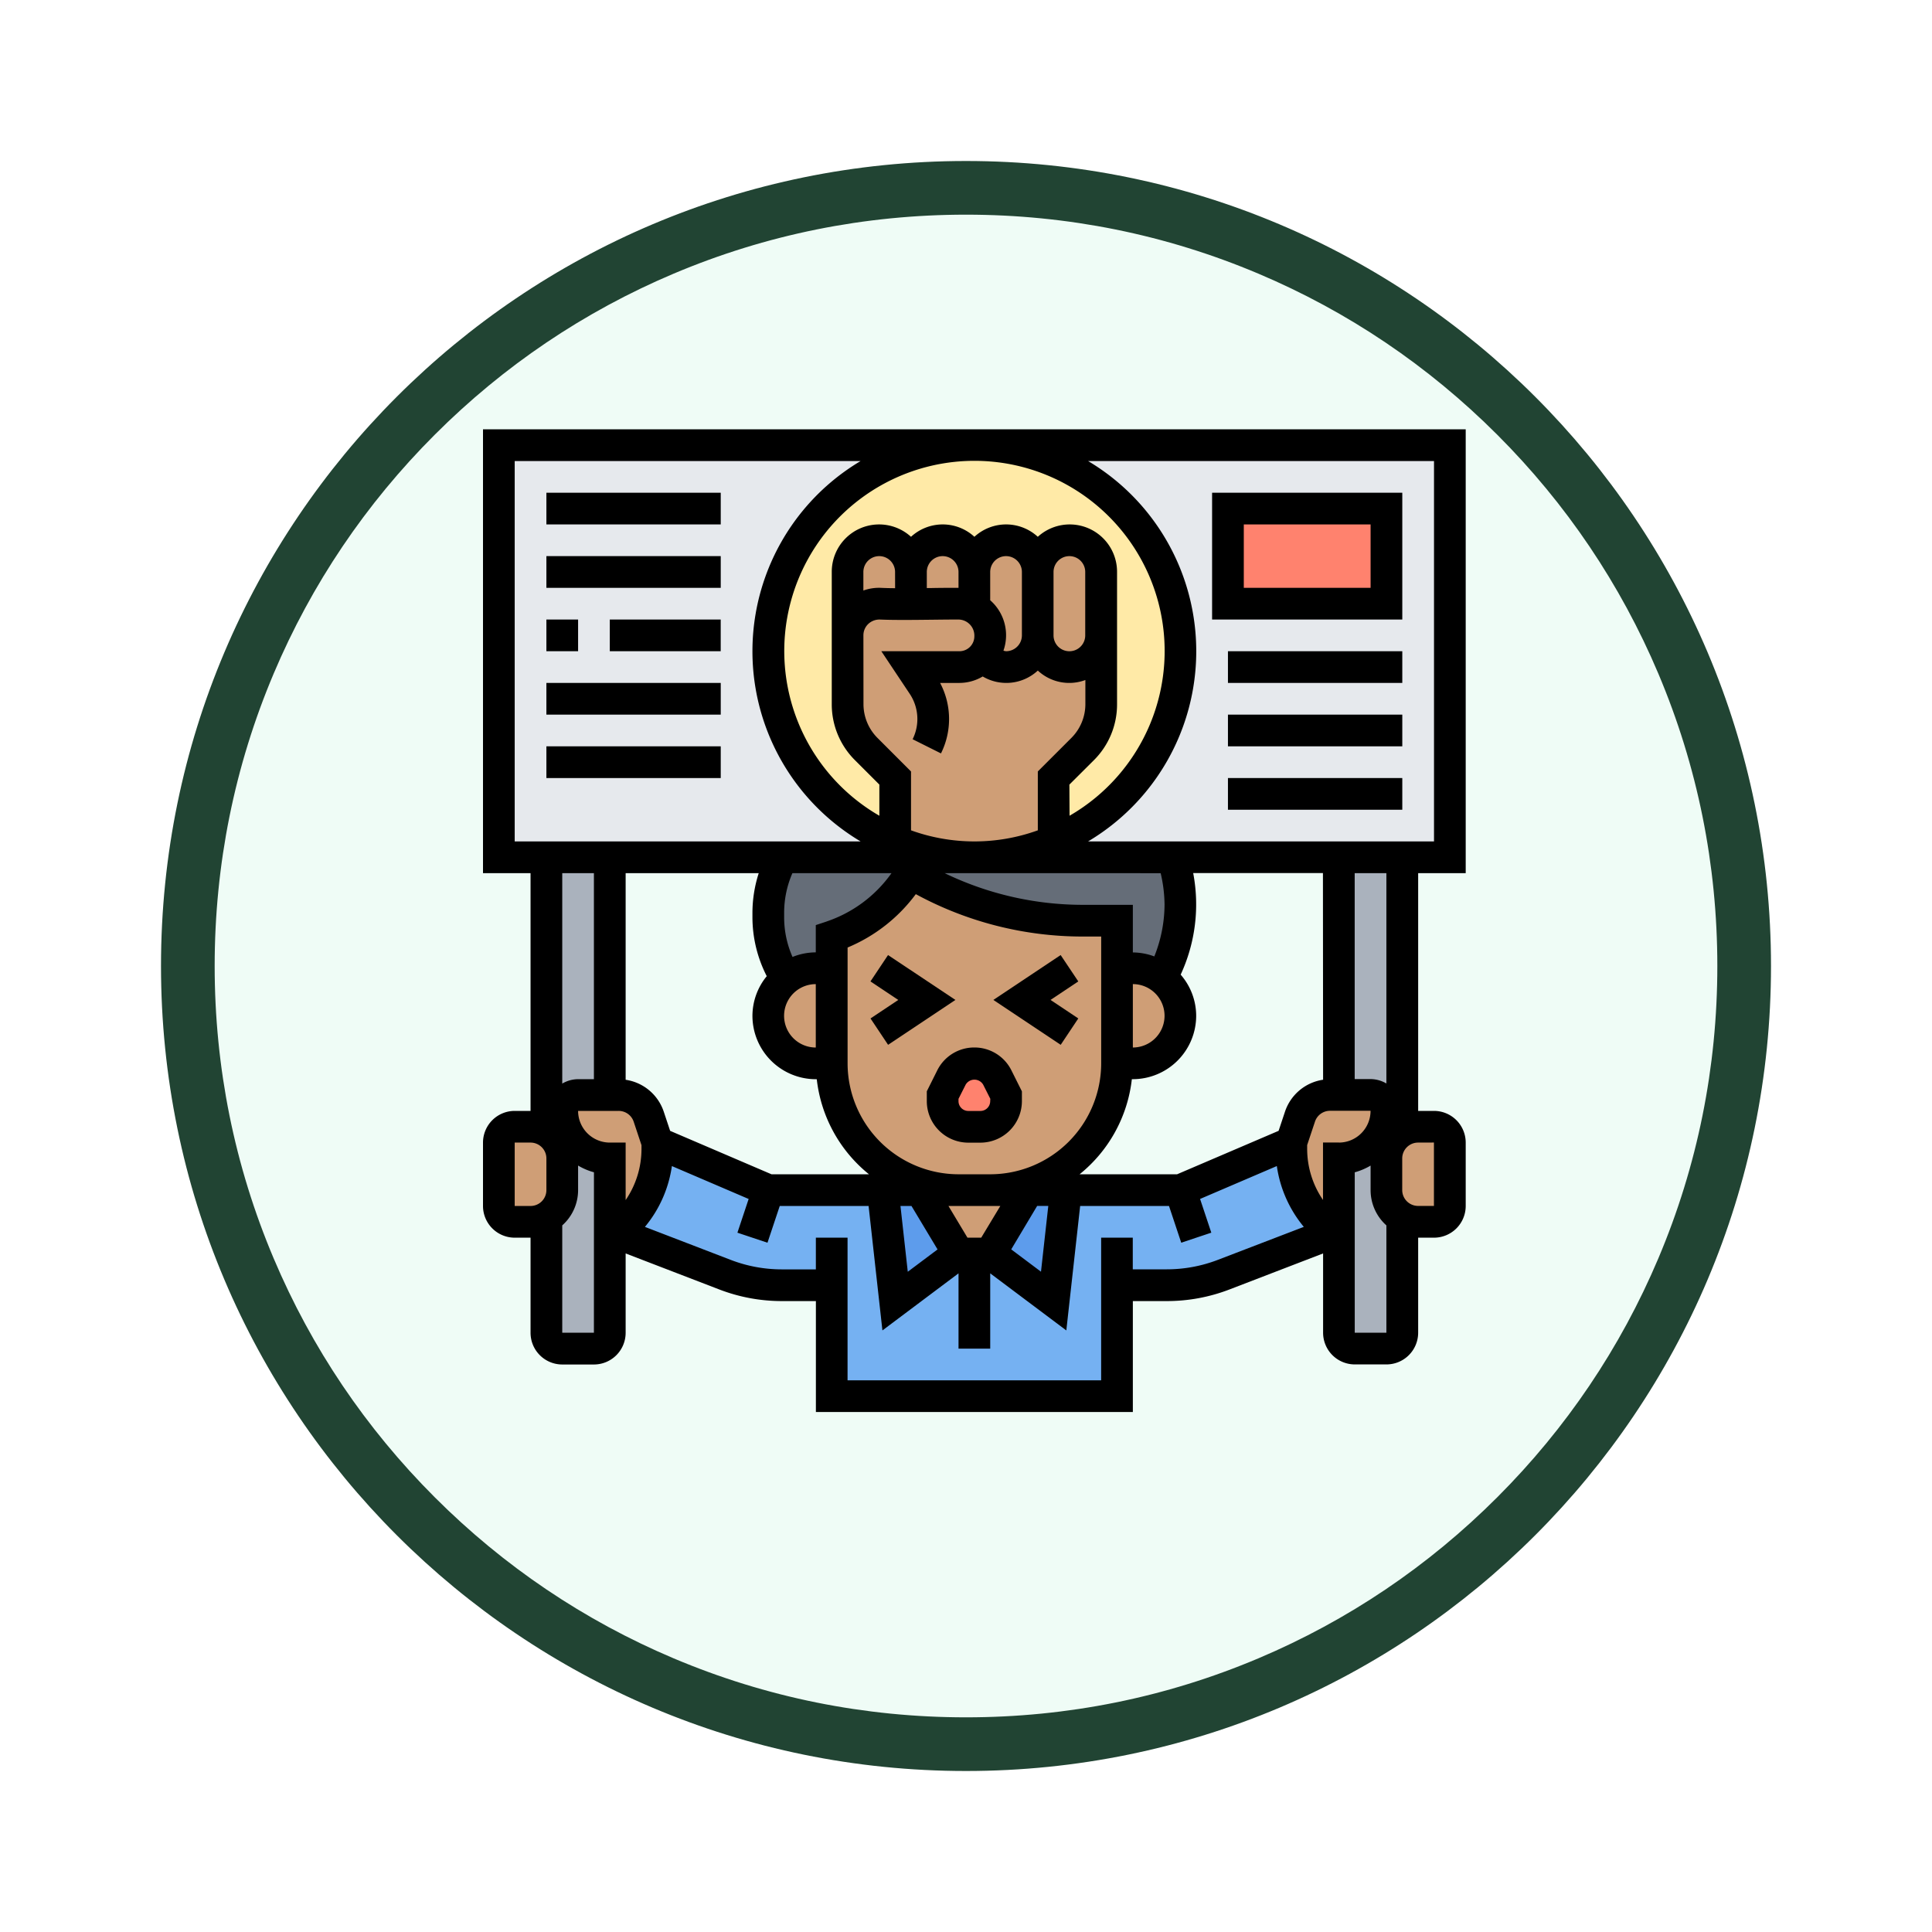 <svg xmlns="http://www.w3.org/2000/svg" xmlns:xlink="http://www.w3.org/1999/xlink" width="108" height="108" viewBox="0 0 108 108">
  <defs>
    <filter id="Trazado_982547" x="0" y="0" width="108" height="108" filterUnits="userSpaceOnUse">
      <feOffset dy="3" input="SourceAlpha"/>
      <feGaussianBlur stdDeviation="3" result="blur"/>
      <feFlood flood-opacity="0.161"/>
      <feComposite operator="in" in2="blur"/>
      <feComposite in="SourceGraphic"/>
    </filter>
  </defs>
  <g id="Grupo_1159826" data-name="Grupo 1159826" transform="translate(-616 -3261)">
    <g id="Grupo_1158931" data-name="Grupo 1158931" transform="translate(0 -649)">
      <g id="Grupo_1153177" data-name="Grupo 1153177" transform="translate(362 3397)">
        <g id="Grupo_1149598" data-name="Grupo 1149598" transform="translate(80 315)">
          <g id="Grupo_1148770" data-name="Grupo 1148770" transform="translate(-27 -2583)">
            <g id="Grupo_1146954" data-name="Grupo 1146954" transform="translate(-415 -1202)">
              <g transform="matrix(1, 0, 0, 1, 616, 3983)" filter="url(#Trazado_982547)">
                <g id="Trazado_982547-2" data-name="Trazado 982547" transform="translate(9 6)" fill="#effcf6">
                  <path d="M 45 88.5 C 39.127 88.5 33.43 87.35 28.068 85.082 C 22.889 82.891 18.236 79.755 14.241 75.759 C 10.245 71.764 7.109 67.111 4.918 61.932 C 2.65 56.57 1.5 50.873 1.5 45 C 1.5 39.127 2.65 33.43 4.918 28.068 C 7.109 22.889 10.245 18.236 14.241 14.241 C 18.236 10.245 22.889 7.109 28.068 4.918 C 33.43 2.65 39.127 1.5 45 1.5 C 50.873 1.5 56.57 2.65 61.932 4.918 C 67.111 7.109 71.764 10.245 75.759 14.241 C 79.755 18.236 82.891 22.889 85.082 28.068 C 87.35 33.43 88.5 39.127 88.5 45 C 88.5 50.873 87.35 56.57 85.082 61.932 C 82.891 67.111 79.755 71.764 75.759 75.759 C 71.764 79.755 67.111 82.891 61.932 85.082 C 56.57 87.35 50.873 88.5 45 88.5 Z" stroke="none"/>
                  <path d="M 45 3 C 39.329 3 33.829 4.11 28.653 6.299 C 23.652 8.415 19.16 11.443 15.302 15.302 C 11.443 19.16 8.415 23.652 6.299 28.653 C 4.11 33.829 3 39.329 3 45 C 3 50.671 4.11 56.171 6.299 61.347 C 8.415 66.348 11.443 70.84 15.302 74.698 C 19.16 78.557 23.652 81.585 28.653 83.701 C 33.829 85.89 39.329 87 45 87 C 50.671 87 56.171 85.89 61.347 83.701 C 66.348 81.585 70.84 78.557 74.698 74.698 C 78.557 70.84 81.585 66.348 83.701 61.347 C 85.89 56.171 87 50.671 87 45 C 87 39.329 85.89 33.829 83.701 28.653 C 81.585 23.652 78.557 19.16 74.698 15.302 C 70.84 11.443 66.348 8.415 61.347 6.299 C 56.171 4.11 50.671 3 45 3 M 45 0 C 69.853 0 90 20.147 90 45 C 90 69.853 69.853 90 45 90 C 20.147 90 0 69.853 0 45 C 0 20.147 20.147 0 45 0 Z" stroke="none" fill="#214433"/>
                </g>
              </g>
            </g>
          </g>
        </g>
      </g>
    </g>
    <g id="protesta_1_" data-name="protesta (1)" transform="translate(643 3285)">
      <g id="Grupo_1159824" data-name="Grupo 1159824" transform="translate(0.886 0.886)">
        <g id="Grupo_1159801" data-name="Grupo 1159801">
          <path id="Trazado_996264" data-name="Trazado 996264" d="M1,1H54.162V24.037H1Z" transform="translate(-1 -1)" fill="#e6e9ed"/>
        </g>
        <g id="Grupo_1159802" data-name="Grupo 1159802" transform="translate(2.658 23.037)">
          <path id="Trazado_996265" data-name="Trazado 996265" d="M6.658,54.467H4.886A.886.886,0,0,1,4,53.581V27H7.544V53.581A.886.886,0,0,1,6.658,54.467Z" transform="translate(-4 -27)" fill="#aab2bd"/>
        </g>
        <g id="Grupo_1159803" data-name="Grupo 1159803" transform="translate(46.959 23.037)">
          <path id="Trazado_996266" data-name="Trazado 996266" d="M56.658,54.467H54.886A.886.886,0,0,1,54,53.581V27h3.544V53.581A.886.886,0,0,1,56.658,54.467Z" transform="translate(-54 -27)" fill="#aab2bd"/>
        </g>
        <g id="Grupo_1159804" data-name="Grupo 1159804" transform="translate(6.574 38.985)">
          <path id="Trazado_996267" data-name="Trazado 996267" d="M36.4,59.176H20.452v-6.2H17.67a8.847,8.847,0,0,1-3.181-.594L8.42,50.05a6,6,0,0,0,2.286-4.7V45l6.2,2.658h6.4L24,53.86,27.54,51.2h1.772l3.544,2.658.691-6.2h6.4L46.147,45v.346a6,6,0,0,0,2.286,4.7l-6.069,2.33a8.847,8.847,0,0,1-3.181.594H36.4Z" transform="translate(-8.42 -45)" fill="#75b1f2"/>
        </g>
        <g id="Grupo_1159805" data-name="Grupo 1159805" transform="translate(27.467 41.643)">
          <path id="Trazado_996268" data-name="Trazado 996268" d="M36.235,48l-.691,6.2L32,51.544,34.126,48Z" transform="translate(-32 -48)" fill="#5d9cec"/>
        </g>
        <g id="Grupo_1159806" data-name="Grupo 1159806" transform="translate(21.46 41.643)">
          <path id="Trazado_996269" data-name="Trazado 996269" d="M27.338,48.018l2.118,3.526L25.911,54.2,25.22,48h2.118Z" transform="translate(-25.22 -48)" fill="#5d9cec"/>
        </g>
        <g id="Grupo_1159807" data-name="Grupo 1159807" transform="translate(15.062 23.037)">
          <path id="Trazado_996270" data-name="Trazado 996270" d="M25.974,27.886l-.222.328a8.18,8.18,0,0,1-4.209,3.216V33.2h-.886A2.637,2.637,0,0,0,19,33.787a6.363,6.363,0,0,1-1-3.411v-.3A6.423,6.423,0,0,1,18.789,27H40.638v.009a8.926,8.926,0,0,1,.4,2.631,8.745,8.745,0,0,1-1.046,4.111,2.607,2.607,0,0,0-1.613-.549h-.886V30.544H35.57a18.684,18.684,0,0,1-9.6-2.658Z" transform="translate(-18 -27)" fill="#656d78"/>
        </g>
        <g id="Grupo_1159808" data-name="Grupo 1159808" transform="translate(40.757 3.544)">
          <path id="Trazado_996271" data-name="Trazado 996271" d="M47,5h8.86v5.316H47Z" transform="translate(-47 -5)" fill="#ff826e"/>
        </g>
        <g id="Grupo_1159809" data-name="Grupo 1159809" transform="translate(49.617 38.099)">
          <path id="Trazado_996272" data-name="Trazado 996272" d="M59.658,44a.889.889,0,0,1,.886.886V48.43a.889.889,0,0,1-.886.886h-.886A1.776,1.776,0,0,1,57,47.544V45.772a1.819,1.819,0,0,1,.3-.992,1.8,1.8,0,0,1,.585-.54A1.767,1.767,0,0,1,58.772,44Z" transform="translate(-57 -44)" fill="#cf9e76"/>
        </g>
        <g id="Grupo_1159810" data-name="Grupo 1159810" transform="translate(44.301 36.327)">
          <path id="Trazado_996273" data-name="Trazado 996273" d="M56.316,42.886a4.319,4.319,0,0,1-.452,1.489,2.73,2.73,0,0,1-.328.39,2.652,2.652,0,0,1-1.878.78v4.023l-.372.142A6,6,0,0,1,51,45v-.346l.478-1.444A1.78,1.78,0,0,1,53.162,42H55.43a.889.889,0,0,1,.886.886Z" transform="translate(-51 -42)" fill="#cf9e76"/>
        </g>
        <g id="Grupo_1159811" data-name="Grupo 1159811" transform="translate(3.544 36.327)">
          <path id="Trazado_996274" data-name="Trazado 996274" d="M10.316,44.658V45a6,6,0,0,1-2.286,4.7l-.372-.142V45.544A2.662,2.662,0,0,1,5,42.886.889.889,0,0,1,5.886,42H8.154a1.78,1.78,0,0,1,1.683,1.214Z" transform="translate(-5 -42)" fill="#cf9e76"/>
        </g>
        <g id="Grupo_1159812" data-name="Grupo 1159812" transform="translate(0 38.099)">
          <path id="Trazado_996275" data-name="Trazado 996275" d="M2.772,44a1.776,1.776,0,0,1,1.772,1.772v1.772a1.776,1.776,0,0,1-1.772,1.772H1.886A.889.889,0,0,1,1,48.43V44.886A.889.889,0,0,1,1.886,44Z" transform="translate(-1 -44)" fill="#cf9e76"/>
        </g>
        <g id="Grupo_1159813" data-name="Grupo 1159813" transform="translate(23.577 41.643)">
          <path id="Trazado_996276" data-name="Trazado 996276" d="M27.61,48h6.016L31.5,51.544H29.728L27.61,48.018Z" transform="translate(-27.61 -48)" fill="#cf9e76"/>
        </g>
        <g id="Grupo_1159814" data-name="Grupo 1159814" transform="translate(34.555 29.239)">
          <path id="Trazado_996277" data-name="Trazado 996277" d="M42.5,34.549a2.657,2.657,0,0,1-1.613,4.767H40V34h.886A2.607,2.607,0,0,1,42.5,34.549Z" transform="translate(-40 -34)" fill="#cf9e76"/>
        </g>
        <g id="Grupo_1159815" data-name="Grupo 1159815" transform="translate(18.607 23.923)">
          <path id="Trazado_996278" data-name="Trazado 996278" d="M22,38.632V31.544a8.18,8.18,0,0,0,4.209-3.216L26.43,28a18.684,18.684,0,0,0,9.6,2.658h1.923v7.974a7.086,7.086,0,0,1-7.088,7.088H29.088A7.086,7.086,0,0,1,22,38.632Z" transform="translate(-22 -28)" fill="#cf9e76"/>
        </g>
        <g id="Grupo_1159816" data-name="Grupo 1159816" transform="translate(24.809 34.555)">
          <path id="Trazado_996279" data-name="Trazado 996279" d="M32.544,41.772v.337a1.429,1.429,0,0,1-1.435,1.435h-.673A1.429,1.429,0,0,1,29,42.109v-.337l.487-.983a1.441,1.441,0,0,1,2.569,0Z" transform="translate(-29 -40)" fill="#ff826e"/>
        </g>
        <g id="Grupo_1159817" data-name="Grupo 1159817" transform="translate(15.062 29.239)">
          <path id="Trazado_996280" data-name="Trazado 996280" d="M21.544,34v5.316h-.886a2.658,2.658,0,0,1,0-5.316Z" transform="translate(-18 -34)" fill="#cf9e76"/>
        </g>
        <g id="Grupo_1159818" data-name="Grupo 1159818" transform="translate(15.062)">
          <circle id="Elipse_11711" data-name="Elipse 11711" cx="11.5" cy="11.5" r="11.5" transform="translate(0.052 0.114)" fill="#ffeaa7"/>
        </g>
        <g id="Grupo_1159819" data-name="Grupo 1159819" transform="translate(30.125 5.316)">
          <path id="Trazado_996281" data-name="Trazado 996281" d="M38.544,8.772v3.544a1.777,1.777,0,0,1-1.772,1.772A1.785,1.785,0,0,1,35,12.316V8.772A1.777,1.777,0,0,1,36.772,7a1.785,1.785,0,0,1,1.772,1.772Z" transform="translate(-35 -7)" fill="#cf9e76"/>
        </g>
        <g id="Grupo_1159820" data-name="Grupo 1159820" transform="translate(26.581 5.316)">
          <path id="Trazado_996282" data-name="Trazado 996282" d="M31.886,12.369v-.044A1.762,1.762,0,0,0,31,10.783V8.772A1.777,1.777,0,0,1,32.772,7a1.785,1.785,0,0,1,1.772,1.772v3.544a1.777,1.777,0,0,1-1.772,1.772,1.746,1.746,0,0,1-1.32-.594,1.651,1.651,0,0,0,.434-1.125Z" transform="translate(-31 -7)" fill="#cf9e76"/>
        </g>
        <g id="Grupo_1159821" data-name="Grupo 1159821" transform="translate(19.493 8.858)">
          <path id="Trazado_996283" data-name="Trazado 996283" d="M24.843,11c.478.018,1.081.027,1.7.018.948,0,1.949-.027,2.667-.018a1.728,1.728,0,0,1,.877.23v.009a1.762,1.762,0,0,1,.886,1.542v.044a1.651,1.651,0,0,1-.434,1.125,1.746,1.746,0,0,0,1.32.594,1.777,1.777,0,0,0,1.772-1.772A1.785,1.785,0,0,0,35.4,14.544a1.777,1.777,0,0,0,1.772-1.772v3.845a3.548,3.548,0,0,1-1.037,2.507l-1.621,1.621V24.29a11.525,11.525,0,0,1-4.43.886,11.362,11.362,0,0,1-4.43-.886V20.746l-1.621-1.621A3.548,3.548,0,0,1,23,16.617V12.772A1.771,1.771,0,0,1,24.843,11Z" transform="translate(-23 -10.998)" fill="#cf9e76"/>
        </g>
        <g id="Grupo_1159822" data-name="Grupo 1159822" transform="translate(23.037 5.316)">
          <path id="Trazado_996284" data-name="Trazado 996284" d="M30.544,8.772v2a1.728,1.728,0,0,0-.877-.23c-.718-.009-1.719.018-2.667.018V8.772A1.777,1.777,0,0,1,28.772,7a1.785,1.785,0,0,1,1.772,1.772Z" transform="translate(-27 -7)" fill="#cf9e76"/>
        </g>
        <g id="Grupo_1159823" data-name="Grupo 1159823" transform="translate(19.493 5.316)">
          <path id="Trazado_996285" data-name="Trazado 996285" d="M26.544,10.562c-.62.009-1.223,0-1.7-.018A1.771,1.771,0,0,0,23,12.316V8.772A1.777,1.777,0,0,1,24.772,7a1.785,1.785,0,0,1,1.772,1.772v1.772Z" transform="translate(-23 -7)" fill="#cf9e76"/>
        </g>
      </g>
      <g id="Grupo_1159825" data-name="Grupo 1159825">
        <path id="Trazado_996286" data-name="Trazado 996286" d="M54.934,24.809V0H0V24.809H2.658V38.1H1.772A1.774,1.774,0,0,0,0,39.871v3.544a1.774,1.774,0,0,0,1.772,1.772h.886V50.5A1.774,1.774,0,0,0,4.43,52.276H6.2A1.774,1.774,0,0,0,7.974,50.5V46.068l5.235,2.014a9.722,9.722,0,0,0,3.5.649h1.9v6.2H36.327v-6.2h1.9a9.722,9.722,0,0,0,3.5-.649l5.235-2.014V50.5a1.774,1.774,0,0,0,1.772,1.772H50.5A1.774,1.774,0,0,0,52.276,50.5V45.187h.886a1.774,1.774,0,0,0,1.772-1.772V39.871A1.774,1.774,0,0,0,53.162,38.1h-.886V24.809ZM53.162,1.772V23.037H33.823a12.37,12.37,0,0,0,0-21.265Zm-6.2,34.586a2.653,2.653,0,0,0-2.131,1.787l-.356,1.069L38.8,41.643h-5.45a7.969,7.969,0,0,0,2.921-5.316h.052a3.548,3.548,0,0,0,3.544-3.544,3.511,3.511,0,0,0-.867-2.3,9.34,9.34,0,0,0,.7-5.678h7.253ZM27.851,45.187h-.769l-1.063-1.772h2.9Zm-2.441.657-1.665,1.248-.408-3.676h.616Zm-9.28-4.2-5.669-2.429-.356-1.069a2.652,2.652,0,0,0-2.131-1.786V24.809h7.44A7.289,7.289,0,0,0,15.062,27v.3a7.234,7.234,0,0,0,.8,3.269,3.505,3.505,0,0,0-.8,2.216,3.548,3.548,0,0,0,3.544,3.544h.052a7.967,7.967,0,0,0,2.921,5.316ZM7.583,38.1a.885.885,0,0,1,.841.606l.436,1.31v.206a5.07,5.07,0,0,1-.886,2.863V39.871H7.088A1.774,1.774,0,0,1,5.316,38.1Zm28.744-7.088a1.772,1.772,0,1,1,0,3.544Zm1.555-6.2a7.968,7.968,0,0,1,.217,1.753,7.864,7.864,0,0,1-.572,2.9,3.508,3.508,0,0,0-1.2-.223V26.581H33.52a17.776,17.776,0,0,1-7.715-1.772ZM28.353,41.643H26.581a6.209,6.209,0,0,1-6.2-6.2V28.967a9.1,9.1,0,0,0,3.813-2.984,19.54,19.54,0,0,0,9.328,2.37h1.035v7.088A6.209,6.209,0,0,1,28.353,41.643ZM24.809,7.974a.886.886,0,1,1,1.772,0V8.86c-.421,0-.939,0-1.485.011l-.287,0Zm3.544,0a.886.886,0,1,1,1.772,0v3.544a.887.887,0,0,1-.886.886.828.828,0,0,1-.146-.032,2.6,2.6,0,0,0-.74-2.818Zm-5.316.906c-.279,0-.545-.008-.774-.018a2.572,2.572,0,0,0-1,.149V7.974a.886.886,0,1,1,1.772,0Zm-1.772,2.639a.877.877,0,0,1,.273-.641.913.913,0,0,1,.651-.245c.8.035,1.932.021,2.927.01.54-.006,1.051-.012,1.471-.011a.9.9,0,0,1,.88.939.834.834,0,0,1-.833.833H22.267l1.591,2.387a2.535,2.535,0,0,1,.158,2.532l1.585.793a4.311,4.311,0,0,0-.049-3.94h1.082a2.563,2.563,0,0,0,1.3-.361,2.592,2.592,0,0,0,3.081-.33,2.576,2.576,0,0,0,2.658.528v1.354a2.676,2.676,0,0,1-.778,1.879l-1.88,1.879v3.291a10.436,10.436,0,0,1-7.088,0V19.126l-1.88-1.88a2.676,2.676,0,0,1-.778-1.879Zm12.4-.886v.886a.886.886,0,1,1-1.772,0V7.974a.886.886,0,1,1,1.772,0Zm-.886,9.227L34.144,18.5a4.4,4.4,0,0,0,1.3-3.132V7.974a2.647,2.647,0,0,0-4.43-1.967,2.617,2.617,0,0,0-3.544,0,2.617,2.617,0,0,0-3.544,0,2.647,2.647,0,0,0-4.43,1.967v7.392a4.4,4.4,0,0,0,1.3,3.132l1.361,1.361V21.6a10.632,10.632,0,1,1,10.632,0Zm-13.57,7.653-.606.2v1.525a3.507,3.507,0,0,0-1.3.256,5.463,5.463,0,0,1-.469-2.2V27a5.543,5.543,0,0,1,.462-2.19h5.539a7.3,7.3,0,0,1-3.623,2.7Zm-.606,3.5v3.544a1.772,1.772,0,1,1,0-3.544Zm12.374,12.4H31.6l-.408,3.676-1.664-1.248ZM1.772,1.772H21.11a12.37,12.37,0,0,0,0,21.265H1.772ZM6.2,24.809V36.327H5.316a1.753,1.753,0,0,0-.886.246V24.809ZM1.772,43.415V39.871h.886a.887.887,0,0,1,.886.886v1.772a.887.887,0,0,1-.886.886ZM6.2,50.5H4.43V44.5a2.644,2.644,0,0,0,.886-1.967V41.155a3.5,3.5,0,0,0,.886.376Zm34.886-4.076a7.95,7.95,0,0,1-2.863.532h-1.9V45.187H34.555v7.974H20.379V45.187H18.607v1.772h-1.9a7.95,7.95,0,0,1-2.863-.532L9.051,44.584a6.825,6.825,0,0,0,1.508-3.4l4.291,1.839-.628,1.885,1.681.561.685-2.053h4.967l.773,6.956,4.254-3.191v4.209h1.772V47.181l4.254,3.191.773-6.956h4.967l.684,2.052,1.681-.561-.628-1.885,4.291-1.839a6.825,6.825,0,0,0,1.508,3.4Zm6.757-6.557h-.886v3.212a5.07,5.07,0,0,1-.886-2.863v-.206l.437-1.31a.884.884,0,0,1,.84-.606h2.267A1.774,1.774,0,0,1,47.845,39.871ZM50.5,50.5H48.731V41.532a3.5,3.5,0,0,0,.886-.376v1.373A2.644,2.644,0,0,0,50.5,44.5Zm2.658-10.632v3.544h-.887a.887.887,0,0,1-.886-.886V40.757a.887.887,0,0,1,.886-.886Zm-2.658-3.3a1.753,1.753,0,0,0-.886-.246h-.886V24.809H50.5Z"/>
        <path id="Trazado_996287" data-name="Trazado 996287" d="M30.658,39a2.307,2.307,0,0,0-2.075,1.282L28,41.449V42a2.322,2.322,0,0,0,2.32,2.32H31A2.322,2.322,0,0,0,33.316,42v-.548l-.583-1.166A2.306,2.306,0,0,0,30.658,39Zm.886,3a.548.548,0,0,1-.548.548H30.32A.548.548,0,0,1,29.772,42v-.129l.4-.793a.568.568,0,0,1,.979,0l.4.793Z" transform="translate(-3.191 -4.445)"/>
        <path id="Trazado_996288" data-name="Trazado 996288" d="M35.961,33.168,32.2,35.677l3.764,2.509.983-1.474-1.552-1.035,1.552-1.035Z" transform="translate(-3.67 -3.78)"/>
        <path id="Trazado_996289" data-name="Trazado 996289" d="M25.428,33.168l-.983,1.474L26,35.677l-1.552,1.035.983,1.474,3.764-2.509Z" transform="translate(-2.786 -3.78)"/>
        <path id="Trazado_996290" data-name="Trazado 996290" d="M4,4h9.746V5.772H4Z" transform="translate(-0.456 -0.456)"/>
        <path id="Trazado_996291" data-name="Trazado 996291" d="M4,8h9.746V9.772H4Z" transform="translate(-0.456 -0.912)"/>
        <path id="Trazado_996292" data-name="Trazado 996292" d="M4,12H5.772v1.772H4Z" transform="translate(-0.456 -1.368)"/>
        <path id="Trazado_996293" data-name="Trazado 996293" d="M8,12h6.2v1.772H8Z" transform="translate(-0.912 -1.368)"/>
        <path id="Trazado_996294" data-name="Trazado 996294" d="M4,16h9.746v1.772H4Z" transform="translate(-0.456 -1.824)"/>
        <path id="Trazado_996295" data-name="Trazado 996295" d="M4,20h9.746v1.772H4Z" transform="translate(-0.456 -2.279)"/>
        <path id="Trazado_996296" data-name="Trazado 996296" d="M56.632,4H46v7.088H56.632ZM54.86,9.316H47.772V5.772H54.86Z" transform="translate(-5.243 -0.456)"/>
        <path id="Trazado_996297" data-name="Trazado 996297" d="M47,14h9.746v1.772H47Z" transform="translate(-5.357 -1.596)"/>
        <path id="Trazado_996298" data-name="Trazado 996298" d="M47,18h9.746v1.772H47Z" transform="translate(-5.357 -2.052)"/>
        <path id="Trazado_996299" data-name="Trazado 996299" d="M47,22h9.746v1.772H47Z" transform="translate(-5.357 -2.507)"/>
      </g>
    </g>
  </g>
</svg>
